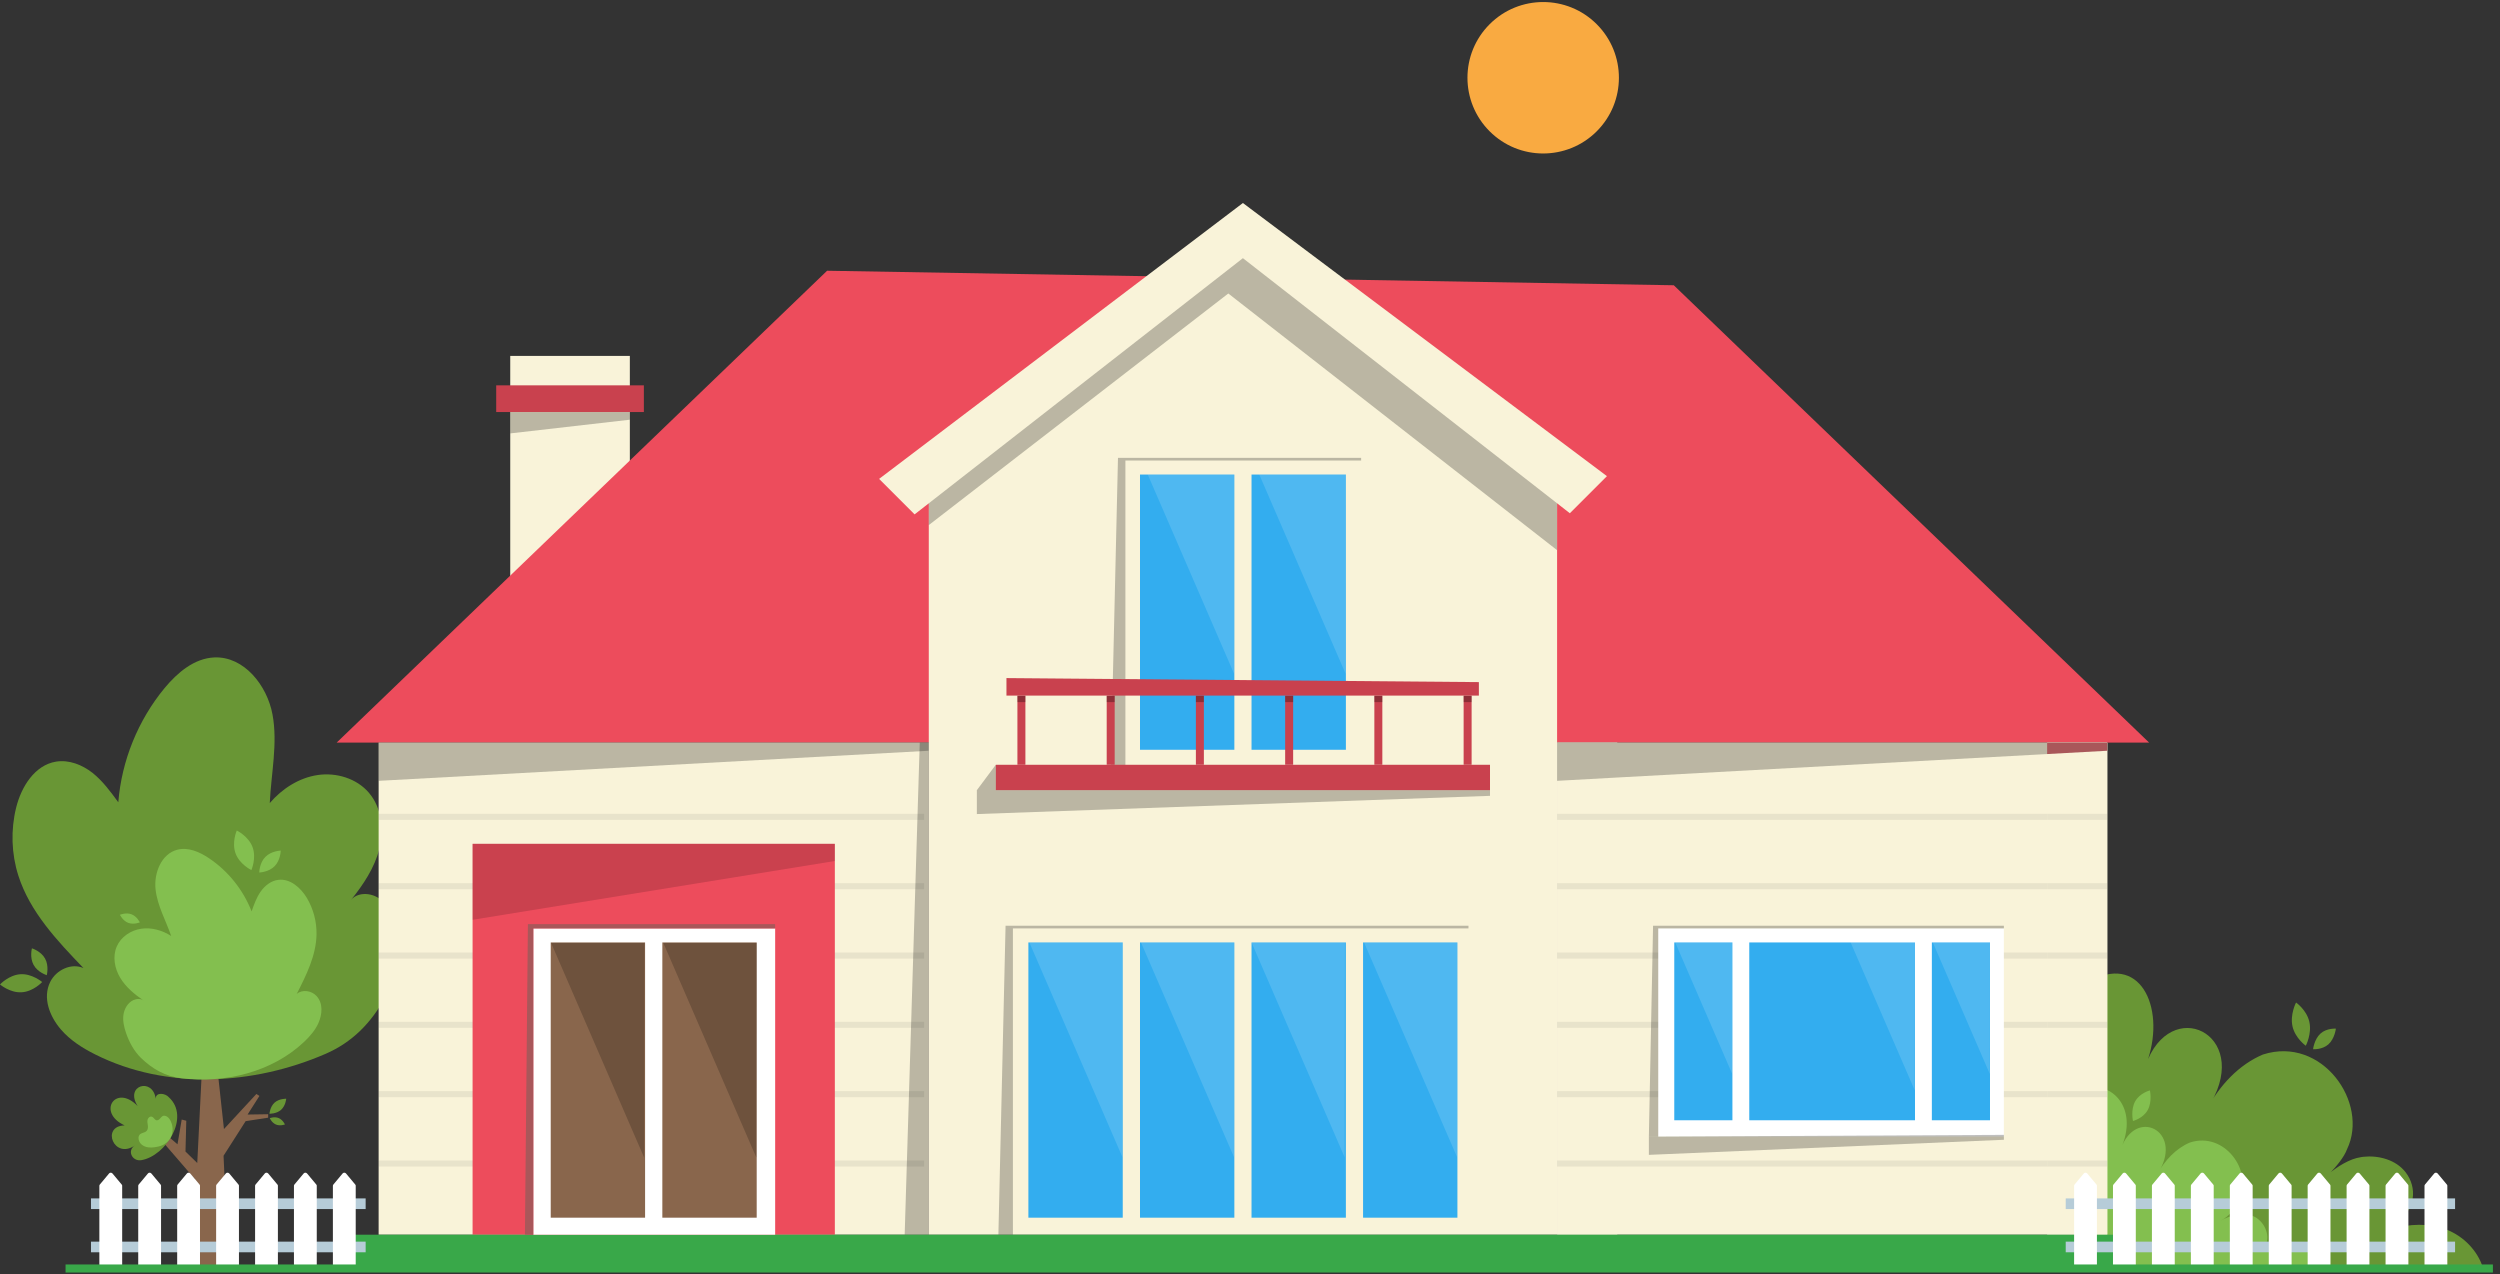 <svg width="310" height="158" viewBox="0 0 310 158" fill="none" xmlns="http://www.w3.org/2000/svg">
<rect x="0" y="0" width="310" height="158" fill="#333333" stroke="none"/>
<g clip-path="url(#clip0)">
<path d="M197.995 16.282C201.662 12.615 201.662 6.67 197.995 3.003C194.328 -0.664 188.382 -0.664 184.715 3.003C181.048 6.67 181.048 12.615 184.715 16.282C188.382 19.949 194.328 19.949 197.995 16.282Z" fill="#F9AA41"/>
<path d="M78.1 44.133H63.27V71.603H78.1V44.133Z" fill="#F9F3D9"/>
<path d="M63.27 51.093V53.742L78.1 52.042V51.093H63.27Z" fill="black" fill-opacity="0.25"/>
<path d="M79.84 47.782H61.529V51.093H79.84V47.782Z" fill="#C9414E"/>
<path d="M258.6 157.292H307.92C307.23 155.042 305.44 153.282 303.39 152.482C301.19 151.622 298.75 151.752 296.49 152.402C296.91 152.282 297.46 151.532 297.75 151.222C298.45 150.462 299.01 149.672 299.17 148.622C299.35 147.452 299.01 146.272 298.28 145.342C297.07 143.802 294.95 143.242 293.06 143.442C292.97 143.452 292.87 143.462 292.78 143.482C292.41 143.542 292.05 143.632 291.7 143.762C290.18 144.352 288.84 145.392 287.7 146.532C287.48 146.742 287.27 146.962 287.07 147.202C287.07 147.202 290.28 144.532 291.03 142.512C293.81 136.752 287.93 128.402 280.6 130.762C277.66 132.002 275.25 134.542 273.67 137.532C279.53 128.762 269.82 123.422 266.36 131.322C268.49 124.812 265.31 118.002 258.88 121.822C258.79 121.852 258.7 121.902 258.61 121.932V157.292H258.6Z" fill="#699635"/>
<path d="M258.6 157.292H287.66C287.25 155.972 286.2 154.932 284.99 154.462C283.69 153.952 282.25 154.032 280.92 154.412C281.6 153.092 280.67 151.312 279.37 150.792C278.07 150.272 276.61 150.702 275.36 151.352C276.44 150.852 277.25 149.782 277.69 148.592C279.33 145.202 275.86 140.272 271.55 141.672C269.82 142.402 268.4 143.902 267.47 145.662C270.92 140.492 265.2 137.352 263.17 142.002C265.15 136.912 261.33 133.932 258.6 135.082V157.292Z" fill="#83BF4F"/>
<path d="M288.73 129.492C287.95 130.192 286.82 130.102 286.82 130.102C286.82 130.102 286.96 128.872 287.74 128.162C288.52 127.462 289.65 127.552 289.65 127.552C289.65 127.552 289.51 128.782 288.73 129.492Z" fill="#699635"/>
<path d="M266.319 137.642C265.739 138.692 264.489 139.002 264.489 139.002C264.489 139.002 264.18 137.622 264.76 136.572C265.34 135.522 266.589 135.212 266.589 135.212C266.589 135.212 266.899 136.592 266.319 137.642Z" fill="#83BF4F"/>
<path d="M286.36 126.712C286.69 128.192 285.92 129.672 285.92 129.672C285.92 129.672 284.61 128.752 284.27 127.272C283.94 125.792 284.71 124.312 284.71 124.312C284.71 124.312 286.03 125.232 286.36 126.712Z" fill="#699635"/>
<path d="M23.37 157.163L24.13 146.163L18.05 139.123L18.42 138.823L22.01 141.893L22.53 138.823L23.1 138.973L23 142.793L24.46 144.213L25.02 132.983L22.04 129.293L22.37 129.013L25.46 131.483L25.66 125.603H26.46L26.99 132.823L27.77 140.003L31.79 135.653L32.17 135.893L30.7 138.203L33.25 138.163V138.593L30.46 139.023L27.72 143.313L28.35 157.163H23.37Z" fill="#89664C"/>
<path d="M49.34 117.402C49.39 116.032 49.29 114.622 48.71 113.372C48.13 112.132 47.01 111.072 45.65 110.882C44.87 110.772 43.99 110.992 43.51 111.612C45.04 109.712 46.44 107.622 47.04 105.262C47.64 102.892 47.34 100.192 45.77 98.332C44.26 96.532 41.72 95.763 39.4 96.103C37.08 96.442 34.97 97.802 33.45 99.582C33.62 95.912 34.46 92.213 33.79 88.592C33.12 84.982 30.25 81.362 26.57 81.522C24.08 81.632 21.99 83.412 20.4 85.332C17.11 89.323 15.08 94.332 14.67 99.483C13.71 98.172 12.74 96.843 11.47 95.832C10.19 94.832 8.55 94.183 6.95 94.442C4.31 94.873 2.64 97.552 2 100.152C1.32 102.922 1.41 105.872 2.28 108.592C3.72 113.082 7.08 116.642 10.35 120.042C8.85 119.372 6.96 120.272 6.23 121.752C5.24 123.752 6.18 126.062 7.55 127.652C8.7 128.992 10.23 129.962 11.81 130.752C20.66 135.192 31.43 134.552 40.36 130.682C43.68 129.242 45.99 126.872 47.75 123.702C47.76 123.692 47.76 123.682 47.77 123.662C48.82 121.762 49.26 119.572 49.34 117.402Z" fill="#699635"/>
<path d="M20.919 136.042C20.509 135.562 19.289 135.372 19.309 136.252C18.949 133.552 15.419 134.572 17.069 137.152C14.359 134.332 11.949 137.942 15.459 139.552C12.469 139.612 14.139 143.872 16.759 142.012C15.699 142.652 16.379 144.042 17.519 143.862C20.549 143.362 23.659 138.512 20.919 136.042Z" fill="#699635"/>
<path d="M15.619 128.062C15.379 127.342 15.199 126.572 15.309 125.822C15.419 125.072 15.849 124.333 16.539 124.013C16.939 123.833 17.439 123.802 17.799 124.062C16.679 123.292 15.609 122.413 14.909 121.252C14.209 120.092 13.939 118.602 14.479 117.363C14.999 116.163 16.219 115.353 17.509 115.163C18.799 114.973 20.129 115.362 21.229 116.062C20.559 114.132 19.509 112.302 19.289 110.272C19.069 108.242 20.019 105.862 21.999 105.362C23.339 105.022 24.739 105.633 25.889 106.403C28.279 107.993 30.159 110.343 31.199 113.013C31.499 112.163 31.799 111.302 32.319 110.562C32.839 109.822 33.609 109.212 34.499 109.102C35.969 108.912 37.289 110.072 38.049 111.342C38.859 112.702 39.279 114.293 39.249 115.873C39.199 118.493 37.979 120.922 36.789 123.252C37.479 122.652 38.629 122.832 39.249 123.502C40.089 124.412 39.959 125.782 39.489 126.852C39.089 127.752 38.429 128.502 37.719 129.182C33.719 132.962 27.889 134.343 22.529 133.713C20.539 133.483 18.929 132.582 17.479 131.182C17.469 131.172 17.469 131.173 17.459 131.163C16.599 130.303 16.009 129.212 15.619 128.062Z" fill="#83BF4F"/>
<path d="M5.589 118.863C6.099 119.783 5.799 120.923 5.799 120.923C5.799 120.923 4.669 120.573 4.169 119.653C3.659 118.733 3.959 117.593 3.959 117.593C3.959 117.593 5.079 117.933 5.589 118.863Z" fill="#699635"/>
<path d="M2.55 120.802C3.99 120.722 5.23 121.772 5.23 121.772C5.23 121.772 4.13 122.962 2.68 123.042C1.24 123.132 -0 122.072 -0 122.072C-0 122.072 1.1 120.892 2.55 120.802Z" fill="#699635"/>
<path d="M34.219 139.442C33.7 139.222 33.45 138.652 33.45 138.652C33.45 138.652 34.039 138.422 34.559 138.642C35.08 138.862 35.33 139.432 35.33 139.432C35.33 139.432 34.739 139.662 34.219 139.442Z" fill="#699635"/>
<path d="M34.849 137.623C34.269 138.133 33.409 138.103 33.409 138.103C33.409 138.103 33.479 137.243 34.049 136.723C34.629 136.213 35.489 136.243 35.489 136.243C35.489 136.243 35.429 137.103 34.849 137.623Z" fill="#699635"/>
<path d="M34.059 107.402C33.329 108.152 32.149 108.192 32.149 108.192C32.149 108.192 32.159 107.012 32.899 106.262C33.629 105.512 34.809 105.472 34.809 105.472C34.809 105.472 34.799 106.642 34.059 107.402Z" fill="#83BF4F"/>
<path d="M16.31 113.373C16.99 113.633 17.34 114.373 17.34 114.373C17.34 114.373 16.59 114.693 15.9 114.433C15.22 114.173 14.87 113.433 14.87 113.433C14.87 113.433 15.63 113.113 16.31 113.373Z" fill="#83BF4F"/>
<path d="M31.32 105.052C31.82 106.412 31.17 107.892 31.17 107.892C31.17 107.892 29.71 107.182 29.21 105.822C28.71 104.462 29.36 102.982 29.36 102.982C29.36 102.982 30.82 103.692 31.32 105.052Z" fill="#83BF4F"/>
<path d="M19.16 142.262C18.89 142.302 18.63 142.302 18.38 142.272C18.02 142.222 17.66 142.072 17.42 141.782C17.22 141.542 17.11 141.162 17.22 140.862C17.38 140.422 17.95 140.532 18.21 140.202C18.35 140.022 18.36 139.762 18.33 139.532C18.3 139.302 18.24 139.072 18.3 138.842C18.36 138.622 18.57 138.412 18.8 138.462C18.97 138.502 19.08 138.662 19.19 138.782C19.26 138.852 19.35 138.922 19.45 138.922C19.88 138.912 19.98 138.272 20.43 138.352C20.9 138.432 21.16 138.922 21.29 139.332C21.52 140.052 21.41 140.842 20.91 141.432C20.47 141.962 19.82 142.172 19.16 142.262Z" fill="#83BF4F"/>
<path d="M207.55 35.373L102.56 33.572L41.749 92.082H88.49H219.76H266.49L207.55 35.373Z" fill="#ED4C5C"/>
<path d="M261.3 92.082H193.08V153.103H261.3V92.082Z" fill="#F9F3D9"/>
<path d="M261.3 92.082H253.84V153.103H261.3V92.082Z" fill="#F9F3D9"/>
<path d="M200.54 92.082H193.08V153.103H200.54V92.082Z" fill="#F9F3D9"/>
<path d="M253.83 100.913H200.53V101.663H253.83V100.913Z" fill="black" fill-opacity="0.07"/>
<path d="M253.83 109.513H200.53V110.263H253.83V109.513Z" fill="black" fill-opacity="0.07"/>
<path d="M253.83 118.113H200.53V118.863H253.83V118.113Z" fill="black" fill-opacity="0.07"/>
<path d="M253.83 126.703H200.53V127.453H253.83V126.703Z" fill="black" fill-opacity="0.07"/>
<path d="M253.83 135.302H200.53V136.052H253.83V135.302Z" fill="black" fill-opacity="0.07"/>
<path d="M253.83 143.903H200.53V144.653H253.83V143.903Z" fill="black" fill-opacity="0.07"/>
<path d="M200.53 100.913H193.07V101.663H200.53V100.913Z" fill="black" fill-opacity="0.07"/>
<path d="M200.53 109.513H193.07V110.263H200.53V109.513Z" fill="black" fill-opacity="0.07"/>
<path d="M200.53 118.113H193.07V118.863H200.53V118.113Z" fill="black" fill-opacity="0.07"/>
<path d="M200.53 126.703H193.07V127.453H200.53V126.703Z" fill="black" fill-opacity="0.07"/>
<path d="M200.53 135.302H193.07V136.052H200.53V135.302Z" fill="black" fill-opacity="0.07"/>
<path d="M200.53 143.903H193.07V144.653H200.53V143.903Z" fill="black" fill-opacity="0.07"/>
<path d="M261.3 100.913H253.84V101.663H261.3V100.913Z" fill="black" fill-opacity="0.07"/>
<path d="M261.3 109.513H253.84V110.263H261.3V109.513Z" fill="black" fill-opacity="0.07"/>
<path d="M261.3 118.113H253.84V118.863H261.3V118.113Z" fill="black" fill-opacity="0.07"/>
<path d="M261.3 126.703H253.84V127.453H261.3V126.703Z" fill="black" fill-opacity="0.07"/>
<path d="M261.3 135.302H253.84V136.052H261.3V135.302Z" fill="black" fill-opacity="0.07"/>
<path d="M261.3 143.903H253.84V144.653H261.3V143.903Z" fill="black" fill-opacity="0.07"/>
<path d="M115.169 92.082H46.95V153.103H115.169V92.082Z" fill="#F9F3D9"/>
<path d="M114.589 100.913H46.95V101.663H114.589V100.913Z" fill="black" fill-opacity="0.07"/>
<path d="M114.589 109.513H46.95V110.263H114.589V109.513Z" fill="black" fill-opacity="0.07"/>
<path d="M114.589 118.113H46.95V118.863H114.589V118.113Z" fill="black" fill-opacity="0.07"/>
<path d="M114.589 126.703H46.95V127.453H114.589V126.703Z" fill="black" fill-opacity="0.07"/>
<path d="M114.589 135.302H46.95V136.052H114.589V135.302Z" fill="black" fill-opacity="0.07"/>
<path d="M114.589 143.903H46.95V144.653H114.589V143.903Z" fill="black" fill-opacity="0.07"/>
<path d="M103.52 104.633H58.6V153.113H103.52V104.633Z" fill="#ED4C5C"/>
<path d="M103.52 106.763L58.6 114.053V104.633H103.52V106.763Z" fill="black" fill-opacity="0.15"/>
<path d="M115.169 153.103H112.179L114.049 92.082H115.169V153.103Z" fill="black" fill-opacity="0.25"/>
<path d="M115.169 93.093L46.95 96.823V92.082H115.169V93.093Z" fill="black" fill-opacity="0.25"/>
<path d="M253.84 92.082V93.502L261.3 93.093V92.082H253.84Z" fill="#A9575A"/>
<path fill-rule="evenodd" clip-rule="evenodd" d="M193.07 96.823V92.082H200.53H200.53H253.84V93.502L200.53 96.412H200.53L193.07 96.823Z" fill="black" fill-opacity="0.25"/>
<path d="M193.079 153.103H115.169V58.233L154.119 27.832L193.079 58.233V153.103Z" fill="#F9F3D9"/>
<path d="M154.119 27.832L115.169 58.233V65.112L152.309 36.392L193.069 68.213V58.233L154.119 27.832Z" fill="black" fill-opacity="0.25"/>
<path d="M199.26 59.043L154.12 25.173L109.01 59.383L113.41 63.783L154.12 32.013L194.66 63.643L199.26 59.043Z" fill="#F9F3D9"/>
<path d="M263.419 153.103H42.459V157.283H263.419V153.103Z" fill="#39A849"/>
<path d="M96.12 115.123H66.13V153.103H96.12V115.123Z" fill="white"/>
<path d="M79.99 116.863H68.29V150.993H79.99V116.863Z" fill="#89664C"/>
<path d="M93.83 116.863H82.13V150.993H93.83V116.863Z" fill="#89664C"/>
<path d="M96.11 114.593H66.13H65.83H65.46L65.09 153.103H66.13V115.123H96.11V114.593Z" fill="#A9575A"/>
<path d="M248.48 115.123H205.62V140.933H248.48V115.123Z" fill="white"/>
<path d="M214.82 116.863H207.61V138.913H214.82V116.863Z" fill="#33ADEF"/>
<path d="M237.46 116.863H216.91V138.913H237.46V116.863Z" fill="#33ADEF"/>
<path d="M246.76 116.863H239.55V138.913H246.76V116.863Z" fill="#33ADEF"/>
<path d="M248.48 114.792H205.62H204.98L204.46 140.942H205.62V115.122H248.48V114.792Z" fill="black" fill-opacity="0.25"/>
<path d="M205.619 140.939L248.48 140.722V141.332L204.46 143.202V140.939H205.619Z" fill="black" fill-opacity="0.25"/>
<path d="M139.22 116.863H127.52V150.993H139.22V116.863Z" fill="#33ADEF"/>
<path d="M153.06 116.863H141.36V150.993H153.06V116.863Z" fill="#33ADEF"/>
<path d="M166.889 116.863H155.189V150.993H166.889V116.863Z" fill="#33ADEF"/>
<path d="M180.72 116.863H169.02V150.993H180.72V116.863Z" fill="#33ADEF"/>
<path d="M182.09 114.792H124.69L123.8 153.102H125.6V115.122H182.09V114.792Z" fill="black" fill-opacity="0.25"/>
<path d="M153.06 58.843H141.36V92.972H153.06V58.843Z" fill="#33ADEF"/>
<path d="M166.89 58.843H155.19V92.972H166.89V58.843Z" fill="#33ADEF"/>
<path d="M168.78 56.773H138.63L137.74 95.082H139.55V57.102H168.78V56.773Z" fill="black" fill-opacity="0.25"/>
<path d="M184.76 94.832H123.48V97.983H184.76V94.832Z" fill="#C9414E"/>
<path d="M184.76 97.983H123.48V94.832L121.13 97.983V100.943L184.76 98.683V97.983Z" fill="black" fill-opacity="0.25"/>
<path d="M127.15 86.252H126.16V94.832H127.15V86.252Z" fill="#C9414E"/>
<path d="M160.35 86.252H159.36V94.832H160.35V86.252Z" fill="#C9414E"/>
<path d="M149.28 86.252H148.29V94.832H149.28V86.252Z" fill="#C9414E"/>
<path d="M171.41 86.252H170.42V94.832H171.41V86.252Z" fill="#C9414E"/>
<path d="M138.22 86.252H137.23V94.832H138.22V86.252Z" fill="#C9414E"/>
<path d="M182.48 86.252H181.49V94.832H182.48V86.252Z" fill="#C9414E"/>
<path d="M127.15 86.252H126.16V87.062H127.15V86.252Z" fill="black" fill-opacity="0.3"/>
<path d="M160.35 86.252H159.36V87.062H160.35V86.252Z" fill="black" fill-opacity="0.3"/>
<path d="M149.28 86.252H148.29V87.062H149.28V86.252Z" fill="black" fill-opacity="0.3"/>
<path d="M171.41 86.252H170.42V87.062H171.41V86.252Z" fill="black" fill-opacity="0.3"/>
<path d="M138.22 86.252H137.23V87.062H138.22V86.252Z" fill="black" fill-opacity="0.3"/>
<path d="M182.48 86.252H181.49V87.062H182.48V86.252Z" fill="black" fill-opacity="0.3"/>
<path d="M183.38 86.252H124.8V84.082L183.38 84.582V86.252Z" fill="#C9414E"/>
<path d="M45.34 148.603H11.28V149.923H45.34V148.603Z" fill="#B6CCD8"/>
<path d="M45.34 153.963H11.28V155.283H45.34V153.963Z" fill="#B6CCD8"/>
<path d="M14.89 157.163H12.58C12.44 157.163 12.32 157.053 12.32 156.923V147.043C12.32 146.993 12.34 146.933 12.37 146.893L13.53 145.503C13.63 145.383 13.83 145.383 13.94 145.503L15.1 146.893C15.14 146.933 15.15 146.983 15.15 147.043V156.923C15.14 157.053 15.03 157.163 14.89 157.163Z" fill="white"/>
<path d="M19.71 157.163H17.4C17.26 157.163 17.14 157.053 17.14 156.923V147.043C17.14 146.993 17.16 146.933 17.19 146.893L18.35 145.503C18.45 145.383 18.65 145.383 18.76 145.503L19.92 146.893C19.96 146.933 19.97 146.983 19.97 147.043V156.923C19.97 157.053 19.86 157.163 19.71 157.163Z" fill="white"/>
<path d="M24.54 157.163H22.23C22.09 157.163 21.97 157.053 21.97 156.923V147.043C21.97 146.993 21.989 146.933 22.02 146.893L23.18 145.503C23.279 145.383 23.48 145.383 23.59 145.503L24.75 146.893C24.79 146.933 24.799 146.983 24.799 147.043V156.923C24.799 157.053 24.68 157.163 24.54 157.163Z" fill="white"/>
<path d="M29.37 157.163H27.06C26.92 157.163 26.8 157.053 26.8 156.923V147.043C26.8 146.993 26.82 146.933 26.85 146.893L28.01 145.503C28.11 145.383 28.31 145.383 28.42 145.503L29.58 146.893C29.62 146.933 29.63 146.983 29.63 147.043V156.923C29.63 157.053 29.51 157.163 29.37 157.163Z" fill="white"/>
<path d="M34.2 157.163H31.89C31.75 157.163 31.63 157.053 31.63 156.923V147.043C31.63 146.993 31.65 146.933 31.68 146.893L32.84 145.503C32.94 145.383 33.14 145.383 33.25 145.503L34.41 146.893C34.45 146.933 34.46 146.983 34.46 147.043V156.923C34.45 157.053 34.34 157.163 34.2 157.163Z" fill="white"/>
<path d="M39.02 157.163H36.709C36.569 157.163 36.45 157.053 36.45 156.923V147.043C36.45 146.993 36.469 146.933 36.499 146.893L37.66 145.503C37.76 145.383 37.959 145.383 38.069 145.503L39.23 146.893C39.27 146.933 39.279 146.983 39.279 147.043V156.923C39.279 157.053 39.169 157.163 39.02 157.163Z" fill="white"/>
<path d="M43.849 157.163H41.539C41.4 157.163 41.279 157.053 41.279 156.923V147.043C41.279 146.993 41.3 146.933 41.33 146.893L42.489 145.503C42.59 145.383 42.789 145.383 42.9 145.503L44.059 146.893C44.099 146.933 44.109 146.983 44.109 147.043V156.923C44.109 157.053 43.999 157.163 43.849 157.163Z" fill="white"/>
<path d="M304.429 148.603H256.149V149.923H304.429V148.603Z" fill="#B6CCD8"/>
<path d="M304.429 153.963H256.149V155.283H304.429V153.963Z" fill="#B6CCD8"/>
<path d="M259.759 157.163H257.449C257.309 157.163 257.189 157.053 257.189 156.923V147.043C257.189 146.993 257.209 146.933 257.239 146.893L258.399 145.503C258.499 145.383 258.699 145.383 258.809 145.503L259.969 146.893C260.009 146.933 260.019 146.983 260.019 147.043V156.923C260.009 157.053 259.899 157.163 259.759 157.163Z" fill="white"/>
<path d="M264.579 157.163H262.27C262.13 157.163 262.01 157.053 262.01 156.923V147.043C262.01 146.993 262.03 146.933 262.06 146.893L263.22 145.503C263.32 145.383 263.52 145.383 263.63 145.503L264.79 146.893C264.83 146.933 264.84 146.983 264.84 147.043V156.923C264.84 157.053 264.729 157.163 264.579 157.163Z" fill="white"/>
<path d="M269.409 157.163H267.099C266.959 157.163 266.839 157.053 266.839 156.923V147.043C266.839 146.993 266.859 146.933 266.889 146.893L268.049 145.503C268.149 145.383 268.349 145.383 268.459 145.503L269.619 146.893C269.659 146.933 269.669 146.983 269.669 147.043V156.923C269.669 157.053 269.549 157.163 269.409 157.163Z" fill="white"/>
<path d="M274.239 157.163H271.929C271.789 157.163 271.669 157.053 271.669 156.923V147.043C271.669 146.993 271.689 146.933 271.719 146.893L272.879 145.503C272.979 145.383 273.179 145.383 273.289 145.503L274.449 146.893C274.489 146.933 274.499 146.983 274.499 147.043V156.923C274.499 157.053 274.379 157.163 274.239 157.163Z" fill="white"/>
<path d="M279.07 157.163H276.76C276.62 157.163 276.5 157.053 276.5 156.923V147.043C276.5 146.993 276.519 146.933 276.549 146.893L277.71 145.503C277.81 145.383 278.01 145.383 278.12 145.503L279.28 146.893C279.32 146.933 279.329 146.983 279.329 147.043V156.923C279.329 157.053 279.21 157.163 279.07 157.163Z" fill="white"/>
<path d="M283.899 157.163H281.589C281.449 157.163 281.329 157.053 281.329 156.923V147.043C281.329 146.993 281.349 146.933 281.379 146.893L282.539 145.503C282.639 145.383 282.839 145.383 282.949 145.503L284.109 146.893C284.149 146.933 284.159 146.983 284.159 147.043V156.923C284.149 157.053 284.039 157.163 283.899 157.163Z" fill="white"/>
<path d="M288.719 157.163H286.409C286.269 157.163 286.149 157.053 286.149 156.923V147.043C286.149 146.993 286.169 146.933 286.199 146.893L287.359 145.503C287.459 145.383 287.659 145.383 287.769 145.503L288.929 146.893C288.969 146.933 288.979 146.983 288.979 147.043V156.923C288.979 157.053 288.869 157.163 288.719 157.163Z" fill="white"/>
<path d="M293.549 157.163H291.239C291.099 157.163 290.979 157.053 290.979 156.923V147.043C290.979 146.993 290.999 146.933 291.029 146.893L292.189 145.503C292.289 145.383 292.489 145.383 292.599 145.503L293.759 146.893C293.799 146.933 293.809 146.983 293.809 147.043V156.923C293.809 157.053 293.689 157.163 293.549 157.163Z" fill="white"/>
<path d="M298.38 157.163H296.07C295.93 157.163 295.81 157.053 295.81 156.923V147.043C295.81 146.993 295.83 146.933 295.86 146.893L297.02 145.503C297.12 145.383 297.32 145.383 297.43 145.503L298.59 146.893C298.63 146.933 298.64 146.983 298.64 147.043V156.923C298.64 157.053 298.52 157.163 298.38 157.163Z" fill="white"/>
<path d="M303.209 157.163H300.899C300.759 157.163 300.639 157.053 300.639 156.923V147.043C300.639 146.993 300.659 146.933 300.689 146.893L301.849 145.503C301.949 145.383 302.149 145.383 302.259 145.503L303.419 146.893C303.459 146.933 303.469 146.983 303.469 147.043V156.923C303.469 157.053 303.349 157.163 303.209 157.163Z" fill="white"/>
<path d="M309.129 156.792H8.129V157.792H309.129V156.792Z" fill="#39A849"/>
<path d="M68.34 116.923H79.918L79.879 143.547L68.34 116.923Z" fill="black" fill-opacity="0.2"/>
<path d="M82.252 116.923H93.83L93.791 143.547L82.252 116.923Z" fill="black" fill-opacity="0.2"/>
<path d="M127.642 116.863H139.219L139.181 143.487L127.642 116.863Z" fill="white" fill-opacity="0.14"/>
<path d="M141.482 116.863H153.06L153.021 143.487L141.482 116.863Z" fill="white" fill-opacity="0.14"/>
<path d="M155.189 116.863H166.767L166.728 143.487L155.189 116.863Z" fill="white" fill-opacity="0.14"/>
<path d="M169.142 116.863H180.719L180.681 143.487L169.142 116.863Z" fill="white" fill-opacity="0.14"/>
<path d="M207.728 116.863H214.82L214.796 133.17L207.728 116.863Z" fill="white" fill-opacity="0.14"/>
<path d="M239.668 116.863H246.76L246.736 133.17L239.668 116.863Z" fill="white" fill-opacity="0.14"/>
<path d="M229.452 116.798H237.46L237.433 135.212L229.452 116.798Z" fill="white" fill-opacity="0.14"/>
<path d="M142.32 58.843H153.06L153.024 83.54L142.32 58.843Z" fill="white" fill-opacity="0.14"/>
<path d="M156.15 58.843H166.89L166.854 83.54L156.15 58.843Z" fill="white" fill-opacity="0.14"/>
</g>
<defs>
<clipPath id="clip0">
<rect width="309.12" height="157.54" fill="white" transform="translate(-0 0.252)"/>
</clipPath>
</defs>
</svg>
